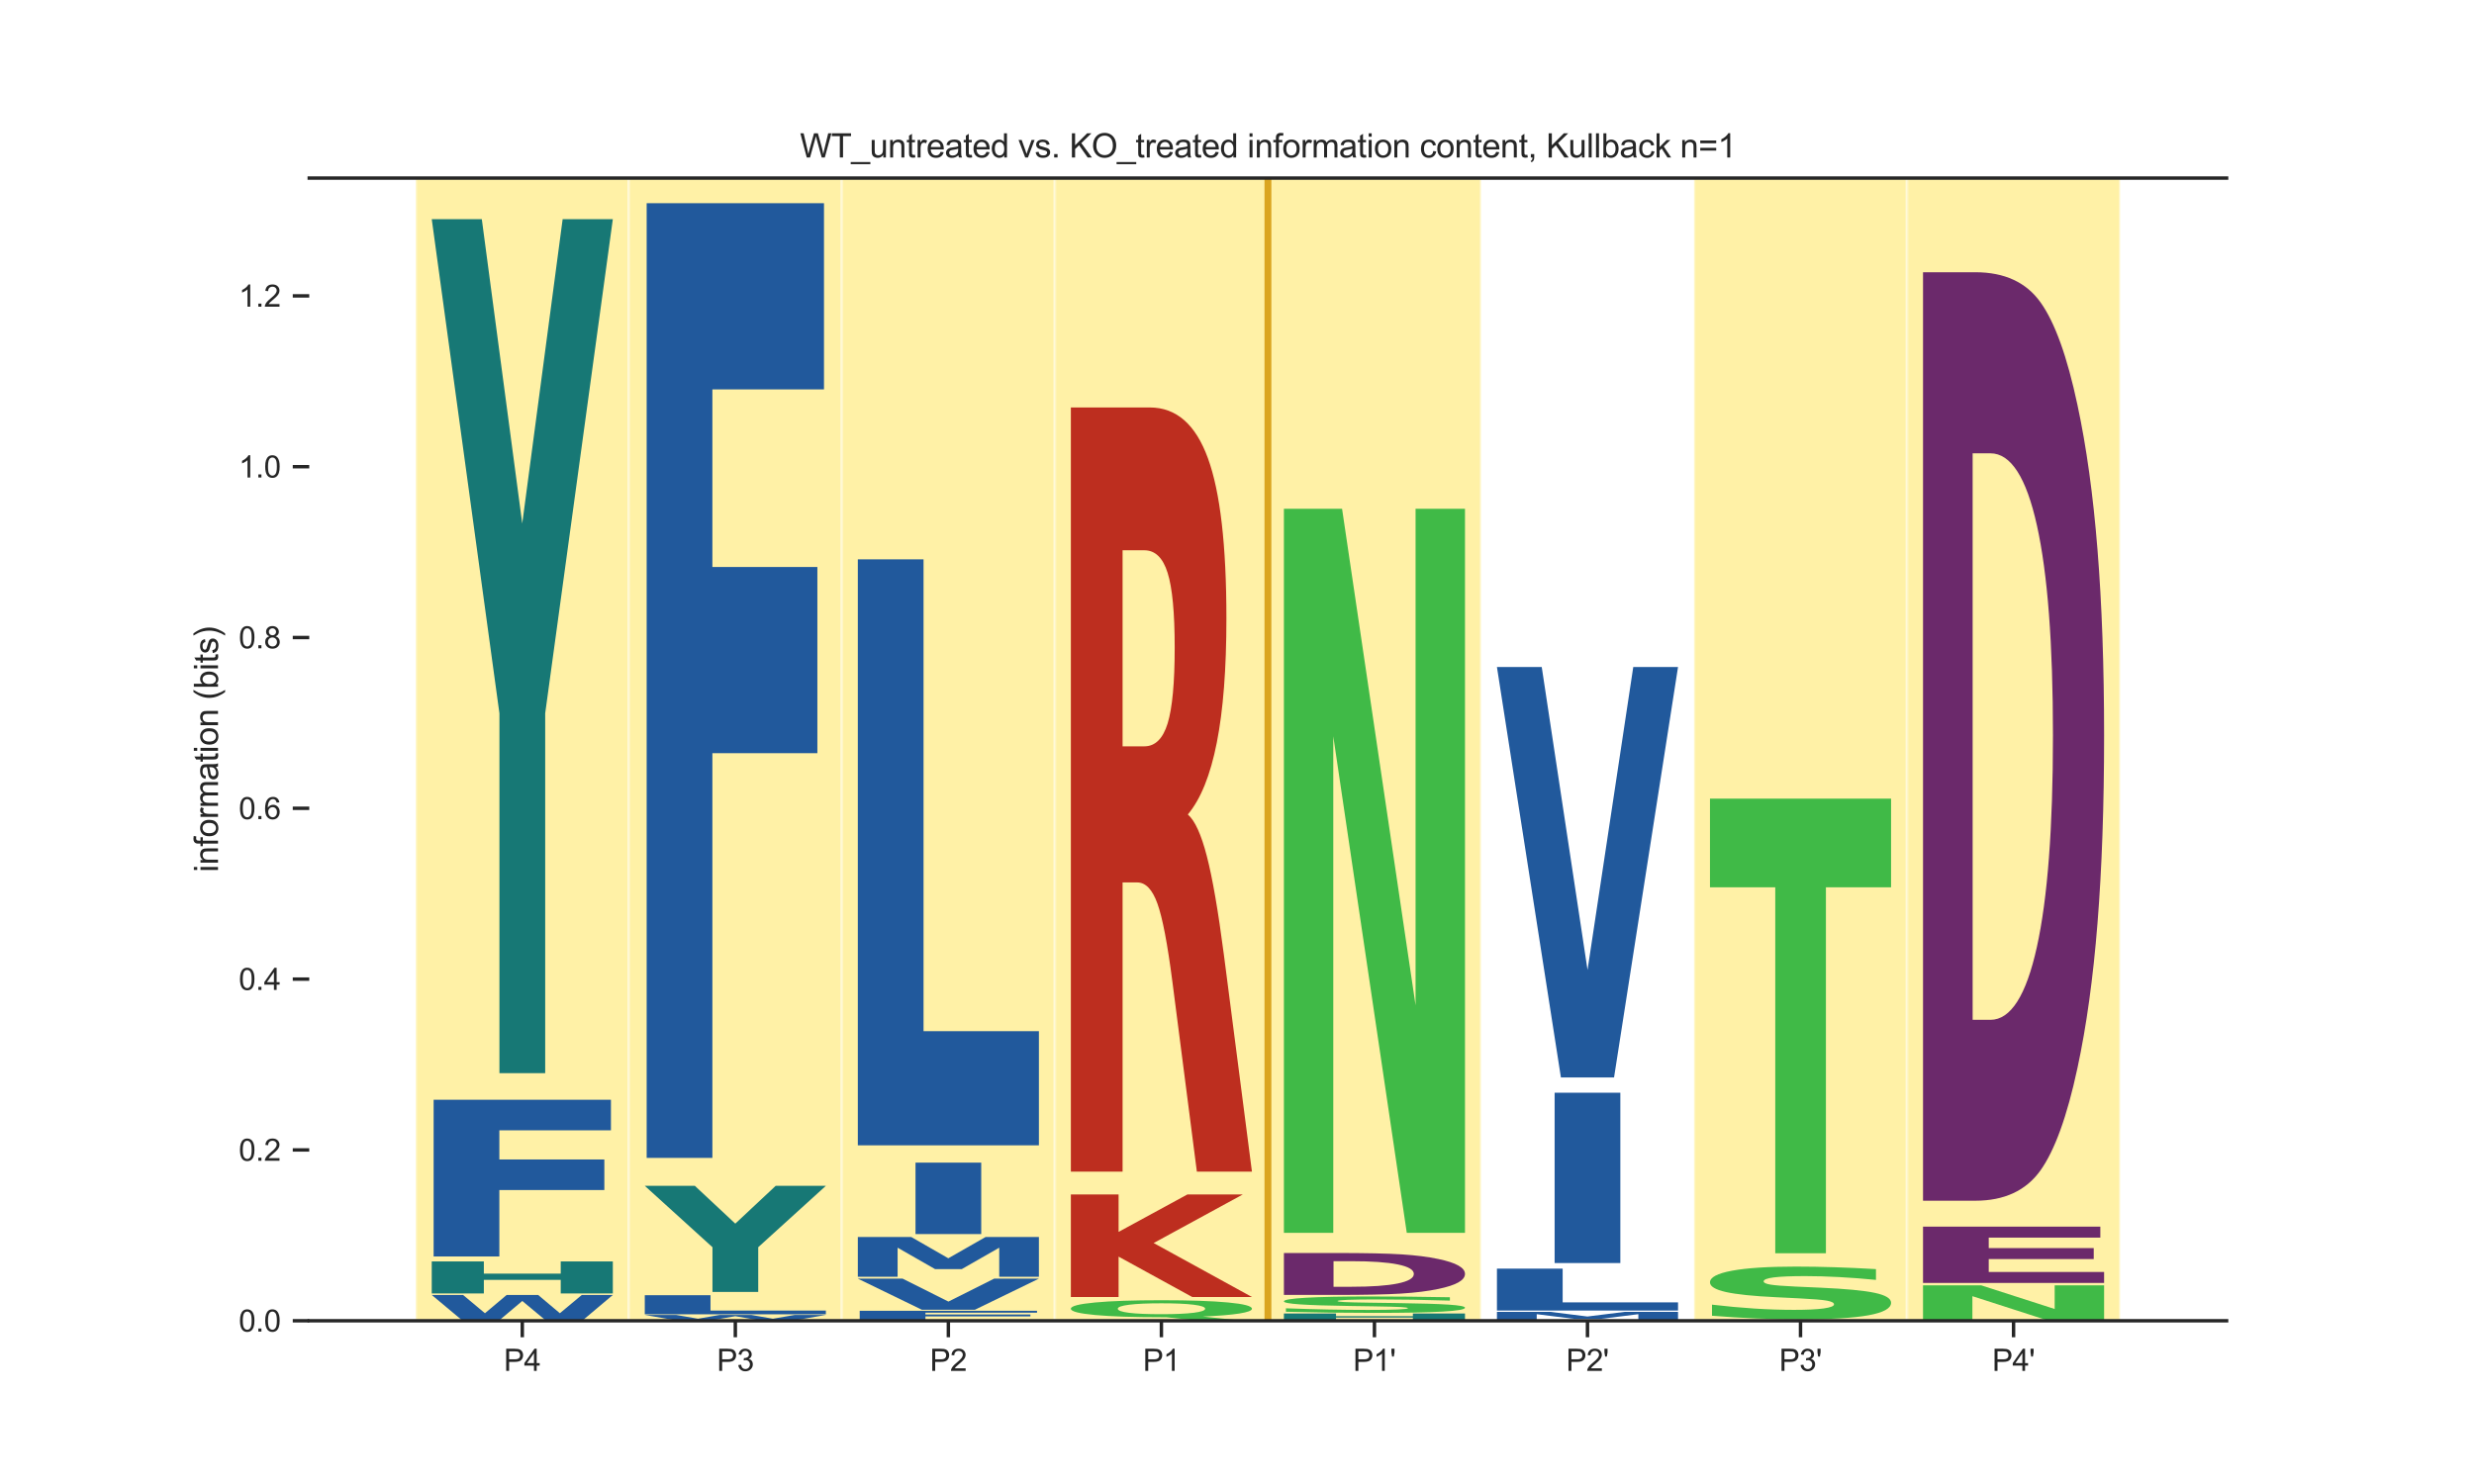 <?xml version="1.0" encoding="utf-8" standalone="no"?>
<!DOCTYPE svg PUBLIC "-//W3C//DTD SVG 1.1//EN"
  "http://www.w3.org/Graphics/SVG/1.1/DTD/svg11.dtd">
<svg xmlns:xlink="http://www.w3.org/1999/xlink" width="720pt" height="432pt" viewBox="0 0 720 432" xmlns="http://www.w3.org/2000/svg" version="1.1">
 <defs>
  <style type="text/css">*{stroke-linejoin: round; stroke-linecap: butt}</style>
 </defs>
 <g id="figure_1">
  <g id="patch_1">
   <path d="M 0 432 
L 720 432 
L 720 0 
L 0 0 
z
" style="fill: #ffffff"/>
  </g>
  <g id="axes_1">
   <g id="patch_2">
    <path d="M 90 384.48 
L 648 384.48 
L 648 51.84 
L 90 51.84 
z
" style="fill: #ffffff"/>
   </g>
   <g id="patch_3">
    <path d="M 121 384.48 
L 183 384.48 
L 183 51.84 
L 121 51.84 
z
" clip-path="url(#p1733a3bcdb)" style="fill: #ffd700; opacity: 0.35; stroke: #ffffff; stroke-width: 0.8; stroke-linejoin: miter"/>
   </g>
   <g id="patch_4">
    <path d="M 183 384.48 
L 245 384.48 
L 245 51.84 
L 183 51.84 
z
" clip-path="url(#p1733a3bcdb)" style="fill: #ffd700; opacity: 0.35; stroke: #ffffff; stroke-width: 0.8; stroke-linejoin: miter"/>
   </g>
   <g id="patch_5">
    <path d="M 245 384.48 
L 307 384.48 
L 307 51.84 
L 245 51.84 
z
" clip-path="url(#p1733a3bcdb)" style="fill: #ffd700; opacity: 0.35; stroke: #ffffff; stroke-width: 0.8; stroke-linejoin: miter"/>
   </g>
   <g id="patch_6">
    <path d="M 307 384.48 
L 369 384.48 
L 369 51.84 
L 307 51.84 
z
" clip-path="url(#p1733a3bcdb)" style="fill: #ffd700; opacity: 0.35; stroke: #ffffff; stroke-width: 0.8; stroke-linejoin: miter"/>
   </g>
   <g id="patch_7">
    <path d="M 369 384.48 
L 431 384.48 
L 431 51.84 
L 369 51.84 
z
" clip-path="url(#p1733a3bcdb)" style="fill: #ffd700; opacity: 0.35; stroke: #ffffff; stroke-width: 0.8; stroke-linejoin: miter"/>
   </g>
   <g id="patch_8">
    <path d="M 493 384.48 
L 555 384.48 
L 555 51.84 
L 493 51.84 
z
" clip-path="url(#p1733a3bcdb)" style="fill: #ffd700; opacity: 0.35; stroke: #ffffff; stroke-width: 0.8; stroke-linejoin: miter"/>
   </g>
   <g id="patch_9">
    <path d="M 555 384.48 
L 617 384.48 
L 617 51.84 
L 555 51.84 
z
" clip-path="url(#p1733a3bcdb)" style="fill: #ffd700; opacity: 0.35; stroke: #ffffff; stroke-width: 0.8; stroke-linejoin: miter"/>
   </g>
   <g id="line2d_1">
    <path d="M 90 384.48 
L 648 384.48 
" clip-path="url(#p1733a3bcdb)" style="fill: none; stroke: #000000; stroke-width: 0.5; stroke-linecap: round"/>
   </g>
   <g id="patch_10">
    <path d="M 125.65 376.967 
L 134.763 376.967 
L 141.133 382.287 
L 147.456 376.967 
L 156.616 376.967 
L 162.938 382.287 
L 169.316 376.967 
L 178.35 376.967 
L 169.656 384.287 
L 158.694 384.287 
L 152 378.722 
L 145.385 384.287 
L 134.415 384.287 
L 125.65 376.967 
z
" clip-path="url(#p1733a3bcdb)" style="fill: #21599c"/>
   </g>
   <g id="patch_11">
    <path d="M 125.65 367.209 
L 140.813 367.209 
L 140.813 370.761 
L 163.187 370.761 
L 163.187 367.209 
L 178.35 367.209 
L 178.35 376.529 
L 163.187 376.529 
L 163.187 372.578 
L 140.813 372.578 
L 140.813 376.529 
L 125.65 376.529 
L 125.65 367.209 
z
" clip-path="url(#p1733a3bcdb)" style="fill: #177875"/>
   </g>
   <g id="patch_12">
    <path d="M 126.198 320.144 
L 177.802 320.144 
L 177.802 329.041 
L 145.323 329.041 
L 145.323 337.528 
L 175.878 337.528 
L 175.878 346.425 
L 145.323 346.425 
L 145.323 365.764 
L 126.198 365.764 
L 126.198 320.144 
z
" clip-path="url(#p1733a3bcdb)" style="fill: #21599c"/>
   </g>
   <g id="patch_13">
    <path d="M 125.65 63.797 
L 140.22 63.797 
L 151.989 152.402 
L 163.747 63.797 
L 178.35 63.797 
L 158.665 207.653 
L 158.665 312.402 
L 145.346 312.402 
L 145.346 207.653 
L 125.65 63.797 
z
" clip-path="url(#p1733a3bcdb)" style="fill: #177875"/>
   </g>
   <g id="patch_14">
    <path d="M 187.65 384.339 
L 203.196 384.339 
L 213.98 384.413 
L 224.834 384.339 
L 240.35 384.339 
L 240.35 384.476 
L 228.805 384.476 
L 228.805 384.376 
L 217.889 384.45 
L 210.141 384.45 
L 199.226 384.376 
L 199.226 384.476 
L 187.65 384.476 
L 187.65 384.339 
z
" clip-path="url(#p1733a3bcdb)" style="fill: #21599c"/>
   </g>
   <g id="patch_15">
    <path d="M 187.65 382.785 
L 196.763 382.785 
L 203.133 383.883 
L 209.456 382.785 
L 218.616 382.785 
L 224.938 383.883 
L 231.316 382.785 
L 240.35 382.785 
L 231.656 384.296 
L 220.694 384.296 
L 214 383.147 
L 207.385 384.296 
L 196.415 384.296 
L 187.65 382.785 
z
" clip-path="url(#p1733a3bcdb)" style="fill: #21599c"/>
   </g>
   <g id="patch_16">
    <path d="M 187.65 377.041 
L 206.775 377.041 
L 206.775 381.516 
L 240.35 381.516 
L 240.35 382.599 
L 187.65 382.599 
L 187.65 377.041 
z
" clip-path="url(#p1733a3bcdb)" style="fill: #21599c"/>
   </g>
   <g id="patch_17">
    <path d="M 187.65 345.198 
L 202.22 345.198 
L 213.989 356.205 
L 225.747 345.198 
L 240.35 345.198 
L 220.665 363.069 
L 220.665 376.082 
L 207.346 376.082 
L 207.346 363.069 
L 187.65 345.198 
z
" clip-path="url(#p1733a3bcdb)" style="fill: #177875"/>
   </g>
   <g id="patch_18">
    <path d="M 188.198 59.154 
L 239.802 59.154 
L 239.802 113.355 
L 207.323 113.355 
L 207.323 165.055 
L 237.878 165.055 
L 237.878 219.257 
L 207.323 219.257 
L 207.323 337.071 
L 188.198 337.071 
L 188.198 59.154 
z
" clip-path="url(#p1733a3bcdb)" style="fill: #21599c"/>
   </g>
   <g id="patch_19">
    <path d="M 250.198 381.578 
L 301.802 381.578 
L 301.802 382.129 
L 269.323 382.129 
L 269.323 382.655 
L 299.878 382.655 
L 299.878 383.207 
L 269.323 383.207 
L 269.323 384.406 
L 250.198 384.406 
L 250.198 381.578 
z
" clip-path="url(#p1733a3bcdb)" style="fill: #21599c"/>
   </g>
   <g id="patch_20">
    <path d="M 249.65 372.219 
L 262.688 372.219 
L 276.016 378.896 
L 289.323 372.219 
L 302.35 372.219 
L 283.731 381.265 
L 268.269 381.265 
L 249.65 372.219 
z
" clip-path="url(#p1733a3bcdb)" style="fill: #21599c"/>
   </g>
   <g id="patch_21">
    <path d="M 249.65 360.096 
L 265.196 360.096 
L 275.98 366.293 
L 286.834 360.096 
L 302.35 360.096 
L 302.35 371.676 
L 290.805 371.676 
L 290.805 363.206 
L 279.889 369.45 
L 272.141 369.45 
L 261.226 363.206 
L 261.226 371.676 
L 249.65 371.676 
L 249.65 360.096 
z
" clip-path="url(#p1733a3bcdb)" style="fill: #21599c"/>
   </g>
   <g id="patch_22">
    <path d="M 266.438 338.447 
L 285.562 338.447 
L 285.562 359.244 
L 266.438 359.244 
L 266.438 338.447 
z
" clip-path="url(#p1733a3bcdb)" style="fill: #21599c"/>
   </g>
   <g id="patch_23">
    <path d="M 249.65 162.83 
L 268.775 162.83 
L 268.775 300.179 
L 302.35 300.179 
L 302.35 333.41 
L 249.65 333.41 
L 249.65 162.83 
z
" clip-path="url(#p1733a3bcdb)" style="fill: #21599c"/>
   </g>
   <g id="patch_24">
    <path d="M 339.405 383.456 
L 338.373 383.456 
Q 325.714 383.456 318.677 382.803 
Q 311.65 382.149 311.65 380.984 
Q 311.65 379.821 318.666 379.162 
Q 325.681 378.503 338 378.503 
Q 350.45 378.503 357.4 379.156 
Q 364.35 379.809 364.35 380.984 
Q 364.35 381.791 360.661 382.374 
Q 356.972 382.957 350.044 383.251 
L 360.365 384.327 
L 347.771 384.327 
L 339.405 383.456 
z
M 338 379.396 
Q 331.961 379.396 328.635 379.812 
Q 325.308 380.228 325.308 380.984 
Q 325.308 381.753 328.558 382.162 
Q 331.819 382.569 338 382.569 
Q 344.071 382.569 347.398 382.153 
Q 350.725 381.736 350.725 380.984 
Q 350.725 380.228 347.398 379.812 
Q 344.071 379.396 338 379.396 
z
" clip-path="url(#p1733a3bcdb)" style="fill: #40ba47"/>
   </g>
   <g id="patch_25">
    <path d="M 311.65 347.717 
L 325.538 347.717 
L 325.538 358.61 
L 345.556 347.717 
L 361.683 347.717 
L 335.743 361.853 
L 364.35 377.564 
L 346.964 377.564 
L 325.538 365.807 
L 325.538 377.564 
L 311.65 377.564 
L 311.65 347.717 
z
" clip-path="url(#p1733a3bcdb)" style="fill: #bd2e1f"/>
   </g>
   <g id="patch_26">
    <path d="M 333.033 217.26 
Q 337.762 217.26 339.814 210.585 
Q 341.866 203.863 341.866 188.511 
Q 341.866 173.302 339.814 166.77 
Q 337.762 160.191 333.033 160.191 
L 326.702 160.191 
L 326.702 217.26 
L 333.033 217.26 
z
M 326.702 256.88 
L 326.702 341.077 
L 311.65 341.077 
L 311.65 118.617 
L 334.634 118.617 
Q 346.17 118.617 351.538 133.397 
Q 356.918 148.129 356.918 180.025 
Q 356.918 202.051 354.115 216.211 
Q 351.325 230.371 345.695 237.094 
Q 348.785 239.764 351.225 249.251 
Q 353.677 258.691 356.18 277.905 
L 364.35 341.077 
L 348.322 341.077 
L 341.203 285.819 
Q 339.051 269.133 336.836 263.03 
Q 334.634 256.88 330.956 256.88 
L 326.702 256.88 
z
" clip-path="url(#p1733a3bcdb)" style="fill: #bd2e1f"/>
   </g>
   <g id="patch_27">
    <path d="M 373.65 382.366 
L 388.813 382.366 
L 388.813 383.151 
L 411.187 383.151 
L 411.187 382.366 
L 426.35 382.366 
L 426.35 384.426 
L 411.187 384.426 
L 411.187 383.553 
L 388.813 383.553 
L 388.813 384.426 
L 373.65 384.426 
L 373.65 382.366 
z
" clip-path="url(#p1733a3bcdb)" style="fill: #177875"/>
   </g>
   <g id="patch_28">
    <path d="M 421.956 377.637 
L 421.956 378.612 
Q 416.46 378.442 411.221 378.356 
Q 405.997 378.269 401.345 378.269 
Q 395.177 378.269 392.214 378.387 
Q 389.265 378.503 389.265 378.75 
Q 389.265 378.935 391.255 379.039 
Q 393.244 379.142 398.483 379.216 
L 405.811 379.317 
Q 416.946 379.472 421.641 379.787 
Q 426.35 380.101 426.35 380.681 
Q 426.35 381.442 419.795 381.814 
Q 413.239 382.186 399.771 382.186 
Q 393.43 382.186 387.033 382.102 
Q 380.635 382.019 374.237 381.856 
L 374.237 380.854 
Q 380.635 381.088 386.603 381.207 
Q 392.572 381.326 398.125 381.326 
Q 403.764 381.326 406.756 381.196 
Q 409.747 381.066 409.747 380.825 
Q 409.747 380.61 407.715 380.493 
Q 405.682 380.375 399.599 380.282 
L 392.929 380.181 
Q 382.91 380.033 378.273 379.709 
Q 373.65 379.385 373.65 378.837 
Q 373.65 378.149 380.091 377.779 
Q 386.532 377.409 398.612 377.409 
Q 404.122 377.409 409.933 377.466 
Q 415.744 377.523 421.956 377.637 
z
" clip-path="url(#p1733a3bcdb)" style="fill: #40ba47"/>
   </g>
   <g id="patch_29">
    <path d="M 388.091 367.136 
L 388.091 374.584 
L 393.265 374.584 
Q 402.113 374.584 406.783 373.626 
Q 411.464 372.669 411.464 370.846 
Q 411.464 369.033 406.807 368.086 
Q 402.161 367.136 393.265 367.136 
L 388.091 367.136 
z
M 373.65 364.756 
L 388.872 364.756 
Q 401.633 364.756 407.875 365.153 
Q 414.117 365.548 418.583 366.498 
Q 422.521 367.324 424.429 368.405 
Q 426.35 369.483 426.35 370.846 
Q 426.35 372.229 424.429 373.312 
Q 422.521 374.395 418.583 375.22 
Q 414.081 376.169 407.779 376.567 
Q 401.477 376.962 388.872 376.962 
L 373.65 376.962 
L 373.65 364.756 
z
" clip-path="url(#p1733a3bcdb)" style="fill: #6b296b"/>
   </g>
   <g id="patch_30">
    <path d="M 373.65 148.108 
L 390.578 148.108 
L 411.968 292.663 
L 411.968 148.108 
L 426.35 148.108 
L 426.35 358.888 
L 409.409 358.888 
L 388.019 214.332 
L 388.019 358.888 
L 373.65 358.888 
L 373.65 148.108 
z
" clip-path="url(#p1733a3bcdb)" style="fill: #40ba47"/>
   </g>
   <g id="patch_31">
    <path d="M 435.65 381.891 
L 451.196 381.891 
L 461.98 383.241 
L 472.834 381.891 
L 488.35 381.891 
L 488.35 384.414 
L 476.805 384.414 
L 476.805 382.568 
L 465.889 383.929 
L 458.141 383.929 
L 447.226 382.568 
L 447.226 384.414 
L 435.65 384.414 
L 435.65 381.891 
z
" clip-path="url(#p1733a3bcdb)" style="fill: #21599c"/>
   </g>
   <g id="patch_32">
    <path d="M 435.65 369.306 
L 454.775 369.306 
L 454.775 379.127 
L 488.35 379.127 
L 488.35 381.504 
L 435.65 381.504 
L 435.65 369.306 
z
" clip-path="url(#p1733a3bcdb)" style="fill: #21599c"/>
   </g>
   <g id="patch_33">
    <path d="M 452.438 318.097 
L 471.562 318.097 
L 471.562 367.68 
L 452.438 367.68 
L 452.438 318.097 
z
" clip-path="url(#p1733a3bcdb)" style="fill: #21599c"/>
   </g>
   <g id="patch_34">
    <path d="M 435.65 194.175 
L 448.688 194.175 
L 462.016 282.359 
L 475.323 194.175 
L 488.35 194.175 
L 469.731 313.649 
L 454.269 313.649 
L 435.65 194.175 
z
" clip-path="url(#p1733a3bcdb)" style="fill: #21599c"/>
   </g>
   <g id="patch_35">
    <path d="M 545.956 369.447 
L 545.956 372.582 
Q 540.46 372.036 535.221 371.76 
Q 529.997 371.481 525.345 371.481 
Q 519.177 371.481 516.214 371.859 
Q 513.265 372.233 513.265 373.026 
Q 513.265 373.623 515.255 373.956 
Q 517.244 374.286 522.483 374.524 
L 529.811 374.851 
Q 540.946 375.349 545.641 376.362 
Q 550.35 377.371 550.35 379.237 
Q 550.35 381.683 543.795 382.879 
Q 537.239 384.076 523.771 384.076 
Q 517.43 384.076 511.033 383.806 
Q 504.635 383.539 498.237 383.013 
L 498.237 379.792 
Q 504.635 380.544 510.603 380.928 
Q 516.572 381.309 522.125 381.309 
Q 527.764 381.309 530.756 380.893 
Q 533.747 380.474 533.747 379.7 
Q 533.747 379.008 531.715 378.63 
Q 529.682 378.253 523.599 377.955 
L 516.929 377.628 
Q 506.91 377.152 502.273 376.111 
Q 497.65 375.07 497.65 373.306 
Q 497.65 371.094 504.091 369.904 
Q 510.532 368.714 522.612 368.714 
Q 528.122 368.714 533.933 368.898 
Q 539.744 369.082 545.956 369.447 
z
" clip-path="url(#p1733a3bcdb)" style="fill: #40ba47"/>
   </g>
   <g id="patch_36">
    <path d="M 497.65 232.488 
L 550.35 232.488 
L 550.35 258.298 
L 531.39 258.298 
L 531.39 364.827 
L 516.647 364.827 
L 516.647 258.298 
L 497.65 258.298 
L 497.65 232.488 
z
" clip-path="url(#p1733a3bcdb)" style="fill: #40ba47"/>
   </g>
   <g id="patch_37">
    <path d="M 559.65 374.165 
L 576.578 374.165 
L 597.968 381.058 
L 597.968 374.165 
L 612.35 374.165 
L 612.35 384.216 
L 595.409 384.216 
L 574.019 377.323 
L 574.019 384.216 
L 559.65 384.216 
L 559.65 374.165 
z
" clip-path="url(#p1733a3bcdb)" style="fill: #40ba47"/>
   </g>
   <g id="patch_38">
    <path d="M 559.65 357.079 
L 611.253 357.079 
L 611.253 360.276 
L 578.775 360.276 
L 578.775 363.325 
L 609.329 363.325 
L 609.329 366.521 
L 578.775 366.521 
L 578.775 370.277 
L 612.35 370.277 
L 612.35 373.47 
L 559.65 373.47 
L 559.65 357.079 
z
" clip-path="url(#p1733a3bcdb)" style="fill: #6b296b"/>
   </g>
   <g id="patch_39">
    <path d="M 574.091 131.963 
L 574.091 296.88 
L 579.265 296.88 
Q 588.113 296.88 592.783 275.679 
Q 597.464 254.478 597.464 214.103 
Q 597.464 173.96 592.807 152.99 
Q 588.161 131.963 579.265 131.963 
L 574.091 131.963 
z
M 559.65 79.25 
L 574.872 79.25 
Q 587.633 79.25 593.875 88.055 
Q 600.117 96.802 604.583 117.829 
Q 608.521 136.134 610.429 160.057 
Q 612.35 183.923 612.35 214.103 
Q 612.35 244.746 610.429 268.728 
Q 608.521 292.709 604.583 310.956 
Q 600.081 331.983 593.779 340.788 
Q 587.477 349.535 574.872 349.535 
L 559.65 349.535 
L 559.65 79.25 
z
" clip-path="url(#p1733a3bcdb)" style="fill: #6b296b"/>
   </g>
   <g id="matplotlib.axis_1">
    <g id="xtick_1">
     <g id="line2d_2">
      <defs>
       <path id="m3e27200be0" d="M 0 0 
L 0 4.8 
" style="stroke: #262626"/>
      </defs>
      <g>
       <use xlink:href="#m3e27200be0" x="152" y="384.48" style="fill: #262626; stroke: #262626"/>
      </g>
     </g>
     <g id="text_1">
      <!-- P4 -->
      <g style="fill: #262626" transform="translate(146.618 399.079) scale(0.088 -0.088)">
       <defs>
        <path id="ArialMT-50" d="M 494 0 
L 494 4581 
L 2222 4581 
Q 2678 4581 2919 4538 
Q 3256 4481 3484 4323 
Q 3713 4166 3852 3881 
Q 3991 3597 3991 3256 
Q 3991 2672 3619 2267 
Q 3247 1863 2275 1863 
L 1100 1863 
L 1100 0 
L 494 0 
z
M 1100 2403 
L 2284 2403 
Q 2872 2403 3119 2622 
Q 3366 2841 3366 3238 
Q 3366 3525 3220 3729 
Q 3075 3934 2838 4000 
Q 2684 4041 2272 4041 
L 1100 4041 
L 1100 2403 
z
" transform="scale(0.016)"/>
        <path id="ArialMT-34" d="M 2069 0 
L 2069 1097 
L 81 1097 
L 81 1613 
L 2172 4581 
L 2631 4581 
L 2631 1613 
L 3250 1613 
L 3250 1097 
L 2631 1097 
L 2631 0 
L 2069 0 
z
M 2069 1613 
L 2069 3678 
L 634 1613 
L 2069 1613 
z
" transform="scale(0.016)"/>
       </defs>
       <use xlink:href="#ArialMT-50"/>
       <use xlink:href="#ArialMT-34" x="66.699"/>
      </g>
     </g>
    </g>
    <g id="xtick_2">
     <g id="line2d_3">
      <g>
       <use xlink:href="#m3e27200be0" x="214" y="384.48" style="fill: #262626; stroke: #262626"/>
      </g>
     </g>
     <g id="text_2">
      <!-- P3 -->
      <g style="fill: #262626" transform="translate(208.618 399.079) scale(0.088 -0.088)">
       <defs>
        <path id="ArialMT-33" d="M 269 1209 
L 831 1284 
Q 928 806 1161 595 
Q 1394 384 1728 384 
Q 2125 384 2398 659 
Q 2672 934 2672 1341 
Q 2672 1728 2419 1979 
Q 2166 2231 1775 2231 
Q 1616 2231 1378 2169 
L 1441 2663 
Q 1497 2656 1531 2656 
Q 1891 2656 2178 2843 
Q 2466 3031 2466 3422 
Q 2466 3731 2256 3934 
Q 2047 4138 1716 4138 
Q 1388 4138 1169 3931 
Q 950 3725 888 3313 
L 325 3413 
Q 428 3978 793 4289 
Q 1159 4600 1703 4600 
Q 2078 4600 2393 4439 
Q 2709 4278 2876 4000 
Q 3044 3722 3044 3409 
Q 3044 3113 2884 2869 
Q 2725 2625 2413 2481 
Q 2819 2388 3044 2092 
Q 3269 1797 3269 1353 
Q 3269 753 2831 336 
Q 2394 -81 1725 -81 
Q 1122 -81 723 278 
Q 325 638 269 1209 
z
" transform="scale(0.016)"/>
       </defs>
       <use xlink:href="#ArialMT-50"/>
       <use xlink:href="#ArialMT-33" x="66.699"/>
      </g>
     </g>
    </g>
    <g id="xtick_3">
     <g id="line2d_4">
      <g>
       <use xlink:href="#m3e27200be0" x="276" y="384.48" style="fill: #262626; stroke: #262626"/>
      </g>
     </g>
     <g id="text_3">
      <!-- P2 -->
      <g style="fill: #262626" transform="translate(270.618 399.079) scale(0.088 -0.088)">
       <defs>
        <path id="ArialMT-32" d="M 3222 541 
L 3222 0 
L 194 0 
Q 188 203 259 391 
Q 375 700 629 1000 
Q 884 1300 1366 1694 
Q 2113 2306 2375 2664 
Q 2638 3022 2638 3341 
Q 2638 3675 2398 3904 
Q 2159 4134 1775 4134 
Q 1369 4134 1125 3890 
Q 881 3647 878 3216 
L 300 3275 
Q 359 3922 746 4261 
Q 1134 4600 1788 4600 
Q 2447 4600 2831 4234 
Q 3216 3869 3216 3328 
Q 3216 3053 3103 2787 
Q 2991 2522 2730 2228 
Q 2469 1934 1863 1422 
Q 1356 997 1212 845 
Q 1069 694 975 541 
L 3222 541 
z
" transform="scale(0.016)"/>
       </defs>
       <use xlink:href="#ArialMT-50"/>
       <use xlink:href="#ArialMT-32" x="66.699"/>
      </g>
     </g>
    </g>
    <g id="xtick_4">
     <g id="line2d_5">
      <g>
       <use xlink:href="#m3e27200be0" x="338" y="384.48" style="fill: #262626; stroke: #262626"/>
      </g>
     </g>
     <g id="text_4">
      <!-- P1 -->
      <g style="fill: #262626" transform="translate(332.618 399.079) scale(0.088 -0.088)">
       <defs>
        <path id="ArialMT-31" d="M 2384 0 
L 1822 0 
L 1822 3584 
Q 1619 3391 1289 3197 
Q 959 3003 697 2906 
L 697 3450 
Q 1169 3672 1522 3987 
Q 1875 4303 2022 4600 
L 2384 4600 
L 2384 0 
z
" transform="scale(0.016)"/>
       </defs>
       <use xlink:href="#ArialMT-50"/>
       <use xlink:href="#ArialMT-31" x="66.699"/>
      </g>
     </g>
    </g>
    <g id="xtick_5">
     <g id="line2d_6">
      <g>
       <use xlink:href="#m3e27200be0" x="400" y="384.48" style="fill: #262626; stroke: #262626"/>
      </g>
     </g>
     <g id="text_5">
      <!-- P1' -->
      <g style="fill: #262626" transform="translate(393.778 399.079) scale(0.088 -0.088)">
       <defs>
        <path id="ArialMT-27" d="M 425 2959 
L 281 3816 
L 281 4581 
L 922 4581 
L 922 3816 
L 772 2959 
L 425 2959 
z
" transform="scale(0.016)"/>
       </defs>
       <use xlink:href="#ArialMT-50"/>
       <use xlink:href="#ArialMT-31" x="66.699"/>
       <use xlink:href="#ArialMT-27" x="122.314"/>
      </g>
     </g>
    </g>
    <g id="xtick_6">
     <g id="line2d_7">
      <g>
       <use xlink:href="#m3e27200be0" x="462" y="384.48" style="fill: #262626; stroke: #262626"/>
      </g>
     </g>
     <g id="text_6">
      <!-- P2' -->
      <g style="fill: #262626" transform="translate(455.778 399.079) scale(0.088 -0.088)">
       <use xlink:href="#ArialMT-50"/>
       <use xlink:href="#ArialMT-32" x="66.699"/>
       <use xlink:href="#ArialMT-27" x="122.314"/>
      </g>
     </g>
    </g>
    <g id="xtick_7">
     <g id="line2d_8">
      <g>
       <use xlink:href="#m3e27200be0" x="524" y="384.48" style="fill: #262626; stroke: #262626"/>
      </g>
     </g>
     <g id="text_7">
      <!-- P3' -->
      <g style="fill: #262626" transform="translate(517.778 399.079) scale(0.088 -0.088)">
       <use xlink:href="#ArialMT-50"/>
       <use xlink:href="#ArialMT-33" x="66.699"/>
       <use xlink:href="#ArialMT-27" x="122.314"/>
      </g>
     </g>
    </g>
    <g id="xtick_8">
     <g id="line2d_9">
      <g>
       <use xlink:href="#m3e27200be0" x="586" y="384.48" style="fill: #262626; stroke: #262626"/>
      </g>
     </g>
     <g id="text_8">
      <!-- P4' -->
      <g style="fill: #262626" transform="translate(579.778 399.079) scale(0.088 -0.088)">
       <use xlink:href="#ArialMT-50"/>
       <use xlink:href="#ArialMT-34" x="66.699"/>
       <use xlink:href="#ArialMT-27" x="122.314"/>
      </g>
     </g>
    </g>
   </g>
   <g id="matplotlib.axis_2">
    <g id="ytick_1">
     <g id="line2d_10">
      <defs>
       <path id="m8779b8fdaa" d="M 0 0 
L -4.8 0 
" style="stroke: #262626"/>
      </defs>
      <g>
       <use xlink:href="#m8779b8fdaa" x="90" y="384.48" style="fill: #262626; stroke: #262626"/>
      </g>
     </g>
     <g id="text_9">
      <!-- 0.0 -->
      <g style="fill: #262626" transform="translate(69.468 387.629) scale(0.088 -0.088)">
       <defs>
        <path id="ArialMT-30" d="M 266 2259 
Q 266 3072 433 3567 
Q 600 4063 929 4331 
Q 1259 4600 1759 4600 
Q 2128 4600 2406 4451 
Q 2684 4303 2865 4023 
Q 3047 3744 3150 3342 
Q 3253 2941 3253 2259 
Q 3253 1453 3087 958 
Q 2922 463 2592 192 
Q 2263 -78 1759 -78 
Q 1097 -78 719 397 
Q 266 969 266 2259 
z
M 844 2259 
Q 844 1131 1108 757 
Q 1372 384 1759 384 
Q 2147 384 2411 759 
Q 2675 1134 2675 2259 
Q 2675 3391 2411 3762 
Q 2147 4134 1753 4134 
Q 1366 4134 1134 3806 
Q 844 3388 844 2259 
z
" transform="scale(0.016)"/>
        <path id="ArialMT-2e" d="M 581 0 
L 581 641 
L 1222 641 
L 1222 0 
L 581 0 
z
" transform="scale(0.016)"/>
       </defs>
       <use xlink:href="#ArialMT-30"/>
       <use xlink:href="#ArialMT-2e" x="55.615"/>
       <use xlink:href="#ArialMT-30" x="83.398"/>
      </g>
     </g>
    </g>
    <g id="ytick_2">
     <g id="line2d_11">
      <g>
       <use xlink:href="#m8779b8fdaa" x="90" y="334.755" style="fill: #262626; stroke: #262626"/>
      </g>
     </g>
     <g id="text_10">
      <!-- 0.2 -->
      <g style="fill: #262626" transform="translate(69.468 337.904) scale(0.088 -0.088)">
       <use xlink:href="#ArialMT-30"/>
       <use xlink:href="#ArialMT-2e" x="55.615"/>
       <use xlink:href="#ArialMT-32" x="83.398"/>
      </g>
     </g>
    </g>
    <g id="ytick_3">
     <g id="line2d_12">
      <g>
       <use xlink:href="#m8779b8fdaa" x="90" y="285.03" style="fill: #262626; stroke: #262626"/>
      </g>
     </g>
     <g id="text_11">
      <!-- 0.4 -->
      <g style="fill: #262626" transform="translate(69.468 288.179) scale(0.088 -0.088)">
       <use xlink:href="#ArialMT-30"/>
       <use xlink:href="#ArialMT-2e" x="55.615"/>
       <use xlink:href="#ArialMT-34" x="83.398"/>
      </g>
     </g>
    </g>
    <g id="ytick_4">
     <g id="line2d_13">
      <g>
       <use xlink:href="#m8779b8fdaa" x="90" y="235.305" style="fill: #262626; stroke: #262626"/>
      </g>
     </g>
     <g id="text_12">
      <!-- 0.6 -->
      <g style="fill: #262626" transform="translate(69.468 238.454) scale(0.088 -0.088)">
       <defs>
        <path id="ArialMT-36" d="M 3184 3459 
L 2625 3416 
Q 2550 3747 2413 3897 
Q 2184 4138 1850 4138 
Q 1581 4138 1378 3988 
Q 1113 3794 959 3422 
Q 806 3050 800 2363 
Q 1003 2672 1297 2822 
Q 1591 2972 1913 2972 
Q 2475 2972 2870 2558 
Q 3266 2144 3266 1488 
Q 3266 1056 3080 686 
Q 2894 316 2569 119 
Q 2244 -78 1831 -78 
Q 1128 -78 684 439 
Q 241 956 241 2144 
Q 241 3472 731 4075 
Q 1159 4600 1884 4600 
Q 2425 4600 2770 4297 
Q 3116 3994 3184 3459 
z
M 888 1484 
Q 888 1194 1011 928 
Q 1134 663 1356 523 
Q 1578 384 1822 384 
Q 2178 384 2434 671 
Q 2691 959 2691 1453 
Q 2691 1928 2437 2201 
Q 2184 2475 1800 2475 
Q 1419 2475 1153 2201 
Q 888 1928 888 1484 
z
" transform="scale(0.016)"/>
       </defs>
       <use xlink:href="#ArialMT-30"/>
       <use xlink:href="#ArialMT-2e" x="55.615"/>
       <use xlink:href="#ArialMT-36" x="83.398"/>
      </g>
     </g>
    </g>
    <g id="ytick_5">
     <g id="line2d_14">
      <g>
       <use xlink:href="#m8779b8fdaa" x="90" y="185.58" style="fill: #262626; stroke: #262626"/>
      </g>
     </g>
     <g id="text_13">
      <!-- 0.8 -->
      <g style="fill: #262626" transform="translate(69.468 188.729) scale(0.088 -0.088)">
       <defs>
        <path id="ArialMT-38" d="M 1131 2484 
Q 781 2613 612 2850 
Q 444 3088 444 3419 
Q 444 3919 803 4259 
Q 1163 4600 1759 4600 
Q 2359 4600 2725 4251 
Q 3091 3903 3091 3403 
Q 3091 3084 2923 2848 
Q 2756 2613 2416 2484 
Q 2838 2347 3058 2040 
Q 3278 1734 3278 1309 
Q 3278 722 2862 322 
Q 2447 -78 1769 -78 
Q 1091 -78 675 323 
Q 259 725 259 1325 
Q 259 1772 486 2073 
Q 713 2375 1131 2484 
z
M 1019 3438 
Q 1019 3113 1228 2906 
Q 1438 2700 1772 2700 
Q 2097 2700 2305 2904 
Q 2513 3109 2513 3406 
Q 2513 3716 2298 3927 
Q 2084 4138 1766 4138 
Q 1444 4138 1231 3931 
Q 1019 3725 1019 3438 
z
M 838 1322 
Q 838 1081 952 856 
Q 1066 631 1291 507 
Q 1516 384 1775 384 
Q 2178 384 2440 643 
Q 2703 903 2703 1303 
Q 2703 1709 2433 1975 
Q 2163 2241 1756 2241 
Q 1359 2241 1098 1978 
Q 838 1716 838 1322 
z
" transform="scale(0.016)"/>
       </defs>
       <use xlink:href="#ArialMT-30"/>
       <use xlink:href="#ArialMT-2e" x="55.615"/>
       <use xlink:href="#ArialMT-38" x="83.398"/>
      </g>
     </g>
    </g>
    <g id="ytick_6">
     <g id="line2d_15">
      <g>
       <use xlink:href="#m8779b8fdaa" x="90" y="135.855" style="fill: #262626; stroke: #262626"/>
      </g>
     </g>
     <g id="text_14">
      <!-- 1.0 -->
      <g style="fill: #262626" transform="translate(69.468 139.004) scale(0.088 -0.088)">
       <use xlink:href="#ArialMT-31"/>
       <use xlink:href="#ArialMT-2e" x="55.615"/>
       <use xlink:href="#ArialMT-30" x="83.398"/>
      </g>
     </g>
    </g>
    <g id="ytick_7">
     <g id="line2d_16">
      <g>
       <use xlink:href="#m8779b8fdaa" x="90" y="86.13" style="fill: #262626; stroke: #262626"/>
      </g>
     </g>
     <g id="text_15">
      <!-- 1.2 -->
      <g style="fill: #262626" transform="translate(69.468 89.28) scale(0.088 -0.088)">
       <use xlink:href="#ArialMT-31"/>
       <use xlink:href="#ArialMT-2e" x="55.615"/>
       <use xlink:href="#ArialMT-32" x="83.398"/>
      </g>
     </g>
    </g>
    <g id="text_16">
     <!-- information (bits) -->
     <g style="fill: #262626" transform="translate(63.447 253.902) rotate(-90) scale(0.096 -0.096)">
      <defs>
       <path id="ArialMT-69" d="M 425 3934 
L 425 4581 
L 988 4581 
L 988 3934 
L 425 3934 
z
M 425 0 
L 425 3319 
L 988 3319 
L 988 0 
L 425 0 
z
" transform="scale(0.016)"/>
       <path id="ArialMT-6e" d="M 422 0 
L 422 3319 
L 928 3319 
L 928 2847 
Q 1294 3394 1984 3394 
Q 2284 3394 2536 3286 
Q 2788 3178 2913 3003 
Q 3038 2828 3088 2588 
Q 3119 2431 3119 2041 
L 3119 0 
L 2556 0 
L 2556 2019 
Q 2556 2363 2490 2533 
Q 2425 2703 2258 2804 
Q 2091 2906 1866 2906 
Q 1506 2906 1245 2678 
Q 984 2450 984 1813 
L 984 0 
L 422 0 
z
" transform="scale(0.016)"/>
       <path id="ArialMT-66" d="M 556 0 
L 556 2881 
L 59 2881 
L 59 3319 
L 556 3319 
L 556 3672 
Q 556 4006 616 4169 
Q 697 4388 901 4523 
Q 1106 4659 1475 4659 
Q 1713 4659 2000 4603 
L 1916 4113 
Q 1741 4144 1584 4144 
Q 1328 4144 1222 4034 
Q 1116 3925 1116 3625 
L 1116 3319 
L 1763 3319 
L 1763 2881 
L 1116 2881 
L 1116 0 
L 556 0 
z
" transform="scale(0.016)"/>
       <path id="ArialMT-6f" d="M 213 1659 
Q 213 2581 725 3025 
Q 1153 3394 1769 3394 
Q 2453 3394 2887 2945 
Q 3322 2497 3322 1706 
Q 3322 1066 3130 698 
Q 2938 331 2570 128 
Q 2203 -75 1769 -75 
Q 1072 -75 642 372 
Q 213 819 213 1659 
z
M 791 1659 
Q 791 1022 1069 705 
Q 1347 388 1769 388 
Q 2188 388 2466 706 
Q 2744 1025 2744 1678 
Q 2744 2294 2464 2611 
Q 2184 2928 1769 2928 
Q 1347 2928 1069 2612 
Q 791 2297 791 1659 
z
" transform="scale(0.016)"/>
       <path id="ArialMT-72" d="M 416 0 
L 416 3319 
L 922 3319 
L 922 2816 
Q 1116 3169 1280 3281 
Q 1444 3394 1641 3394 
Q 1925 3394 2219 3213 
L 2025 2691 
Q 1819 2813 1613 2813 
Q 1428 2813 1281 2702 
Q 1134 2591 1072 2394 
Q 978 2094 978 1738 
L 978 0 
L 416 0 
z
" transform="scale(0.016)"/>
       <path id="ArialMT-6d" d="M 422 0 
L 422 3319 
L 925 3319 
L 925 2853 
Q 1081 3097 1340 3245 
Q 1600 3394 1931 3394 
Q 2300 3394 2536 3241 
Q 2772 3088 2869 2813 
Q 3263 3394 3894 3394 
Q 4388 3394 4653 3120 
Q 4919 2847 4919 2278 
L 4919 0 
L 4359 0 
L 4359 2091 
Q 4359 2428 4304 2576 
Q 4250 2725 4106 2815 
Q 3963 2906 3769 2906 
Q 3419 2906 3187 2673 
Q 2956 2441 2956 1928 
L 2956 0 
L 2394 0 
L 2394 2156 
Q 2394 2531 2256 2718 
Q 2119 2906 1806 2906 
Q 1569 2906 1367 2781 
Q 1166 2656 1075 2415 
Q 984 2175 984 1722 
L 984 0 
L 422 0 
z
" transform="scale(0.016)"/>
       <path id="ArialMT-61" d="M 2588 409 
Q 2275 144 1986 34 
Q 1697 -75 1366 -75 
Q 819 -75 525 192 
Q 231 459 231 875 
Q 231 1119 342 1320 
Q 453 1522 633 1644 
Q 813 1766 1038 1828 
Q 1203 1872 1538 1913 
Q 2219 1994 2541 2106 
Q 2544 2222 2544 2253 
Q 2544 2597 2384 2738 
Q 2169 2928 1744 2928 
Q 1347 2928 1158 2789 
Q 969 2650 878 2297 
L 328 2372 
Q 403 2725 575 2942 
Q 747 3159 1072 3276 
Q 1397 3394 1825 3394 
Q 2250 3394 2515 3294 
Q 2781 3194 2906 3042 
Q 3031 2891 3081 2659 
Q 3109 2516 3109 2141 
L 3109 1391 
Q 3109 606 3145 398 
Q 3181 191 3288 0 
L 2700 0 
Q 2613 175 2588 409 
z
M 2541 1666 
Q 2234 1541 1622 1453 
Q 1275 1403 1131 1340 
Q 988 1278 909 1158 
Q 831 1038 831 891 
Q 831 666 1001 516 
Q 1172 366 1500 366 
Q 1825 366 2078 508 
Q 2331 650 2450 897 
Q 2541 1088 2541 1459 
L 2541 1666 
z
" transform="scale(0.016)"/>
       <path id="ArialMT-74" d="M 1650 503 
L 1731 6 
Q 1494 -44 1306 -44 
Q 1000 -44 831 53 
Q 663 150 594 308 
Q 525 466 525 972 
L 525 2881 
L 113 2881 
L 113 3319 
L 525 3319 
L 525 4141 
L 1084 4478 
L 1084 3319 
L 1650 3319 
L 1650 2881 
L 1084 2881 
L 1084 941 
Q 1084 700 1114 631 
Q 1144 563 1211 522 
Q 1278 481 1403 481 
Q 1497 481 1650 503 
z
" transform="scale(0.016)"/>
       <path id="ArialMT-20" transform="scale(0.016)"/>
       <path id="ArialMT-28" d="M 1497 -1347 
Q 1031 -759 709 28 
Q 388 816 388 1659 
Q 388 2403 628 3084 
Q 909 3875 1497 4659 
L 1900 4659 
Q 1522 4009 1400 3731 
Q 1209 3300 1100 2831 
Q 966 2247 966 1656 
Q 966 153 1900 -1347 
L 1497 -1347 
z
" transform="scale(0.016)"/>
       <path id="ArialMT-62" d="M 941 0 
L 419 0 
L 419 4581 
L 981 4581 
L 981 2947 
Q 1338 3394 1891 3394 
Q 2197 3394 2470 3270 
Q 2744 3147 2920 2923 
Q 3097 2700 3197 2384 
Q 3297 2069 3297 1709 
Q 3297 856 2875 390 
Q 2453 -75 1863 -75 
Q 1275 -75 941 416 
L 941 0 
z
M 934 1684 
Q 934 1088 1097 822 
Q 1363 388 1816 388 
Q 2184 388 2453 708 
Q 2722 1028 2722 1663 
Q 2722 2313 2464 2622 
Q 2206 2931 1841 2931 
Q 1472 2931 1203 2611 
Q 934 2291 934 1684 
z
" transform="scale(0.016)"/>
       <path id="ArialMT-73" d="M 197 991 
L 753 1078 
Q 800 744 1014 566 
Q 1228 388 1613 388 
Q 2000 388 2187 545 
Q 2375 703 2375 916 
Q 2375 1106 2209 1216 
Q 2094 1291 1634 1406 
Q 1016 1563 777 1677 
Q 538 1791 414 1992 
Q 291 2194 291 2438 
Q 291 2659 392 2848 
Q 494 3038 669 3163 
Q 800 3259 1026 3326 
Q 1253 3394 1513 3394 
Q 1903 3394 2198 3281 
Q 2494 3169 2634 2976 
Q 2775 2784 2828 2463 
L 2278 2388 
Q 2241 2644 2061 2787 
Q 1881 2931 1553 2931 
Q 1166 2931 1000 2803 
Q 834 2675 834 2503 
Q 834 2394 903 2306 
Q 972 2216 1119 2156 
Q 1203 2125 1616 2013 
Q 2213 1853 2448 1751 
Q 2684 1650 2818 1456 
Q 2953 1263 2953 975 
Q 2953 694 2789 445 
Q 2625 197 2315 61 
Q 2006 -75 1616 -75 
Q 969 -75 630 194 
Q 291 463 197 991 
z
" transform="scale(0.016)"/>
       <path id="ArialMT-29" d="M 791 -1347 
L 388 -1347 
Q 1322 153 1322 1656 
Q 1322 2244 1188 2822 
Q 1081 3291 891 3722 
Q 769 4003 388 4659 
L 791 4659 
Q 1378 3875 1659 3084 
Q 1900 2403 1900 1659 
Q 1900 816 1576 28 
Q 1253 -759 791 -1347 
z
" transform="scale(0.016)"/>
      </defs>
      <use xlink:href="#ArialMT-69"/>
      <use xlink:href="#ArialMT-6e" x="22.217"/>
      <use xlink:href="#ArialMT-66" x="77.832"/>
      <use xlink:href="#ArialMT-6f" x="105.615"/>
      <use xlink:href="#ArialMT-72" x="161.23"/>
      <use xlink:href="#ArialMT-6d" x="194.531"/>
      <use xlink:href="#ArialMT-61" x="277.832"/>
      <use xlink:href="#ArialMT-74" x="333.447"/>
      <use xlink:href="#ArialMT-69" x="361.23"/>
      <use xlink:href="#ArialMT-6f" x="383.447"/>
      <use xlink:href="#ArialMT-6e" x="439.062"/>
      <use xlink:href="#ArialMT-20" x="494.678"/>
      <use xlink:href="#ArialMT-28" x="522.461"/>
      <use xlink:href="#ArialMT-62" x="555.762"/>
      <use xlink:href="#ArialMT-69" x="611.377"/>
      <use xlink:href="#ArialMT-74" x="633.594"/>
      <use xlink:href="#ArialMT-73" x="661.377"/>
      <use xlink:href="#ArialMT-29" x="711.377"/>
     </g>
    </g>
   </g>
   <g id="line2d_17">
    <path d="M 369 384.48 
L 369 51.84 
" clip-path="url(#p1733a3bcdb)" style="fill: none; stroke: #daa520; stroke-width: 2; stroke-linecap: round"/>
   </g>
   <g id="patch_40">
    <path d="M 90 384.48 
L 648 384.48 
" style="fill: none; stroke: #262626; stroke-linejoin: miter; stroke-linecap: square"/>
   </g>
   <g id="patch_41">
    <path d="M 90 51.84 
L 648 51.84 
" style="fill: none; stroke: #262626; stroke-linejoin: miter; stroke-linecap: square"/>
   </g>
   <g id="text_17">
    <!-- WT_untreated vs. KO_treated information content, Kullback n=1 -->
    <g style="fill: #262626" transform="translate(232.802 45.84) scale(0.096 -0.096)">
     <defs>
      <path id="ArialMT-57" d="M 1294 0 
L 78 4581 
L 700 4581 
L 1397 1578 
Q 1509 1106 1591 641 
Q 1766 1375 1797 1488 
L 2669 4581 
L 3400 4581 
L 4056 2263 
Q 4303 1400 4413 641 
Q 4500 1075 4641 1638 
L 5359 4581 
L 5969 4581 
L 4713 0 
L 4128 0 
L 3163 3491 
Q 3041 3928 3019 4028 
Q 2947 3713 2884 3491 
L 1913 0 
L 1294 0 
z
" transform="scale(0.016)"/>
      <path id="ArialMT-54" d="M 1659 0 
L 1659 4041 
L 150 4041 
L 150 4581 
L 3781 4581 
L 3781 4041 
L 2266 4041 
L 2266 0 
L 1659 0 
z
" transform="scale(0.016)"/>
      <path id="ArialMT-5f" d="M -97 -1272 
L -97 -866 
L 3631 -866 
L 3631 -1272 
L -97 -1272 
z
" transform="scale(0.016)"/>
      <path id="ArialMT-75" d="M 2597 0 
L 2597 488 
Q 2209 -75 1544 -75 
Q 1250 -75 995 37 
Q 741 150 617 320 
Q 494 491 444 738 
Q 409 903 409 1263 
L 409 3319 
L 972 3319 
L 972 1478 
Q 972 1038 1006 884 
Q 1059 663 1231 536 
Q 1403 409 1656 409 
Q 1909 409 2131 539 
Q 2353 669 2445 892 
Q 2538 1116 2538 1541 
L 2538 3319 
L 3100 3319 
L 3100 0 
L 2597 0 
z
" transform="scale(0.016)"/>
      <path id="ArialMT-65" d="M 2694 1069 
L 3275 997 
Q 3138 488 2766 206 
Q 2394 -75 1816 -75 
Q 1088 -75 661 373 
Q 234 822 234 1631 
Q 234 2469 665 2931 
Q 1097 3394 1784 3394 
Q 2450 3394 2872 2941 
Q 3294 2488 3294 1666 
Q 3294 1616 3291 1516 
L 816 1516 
Q 847 969 1125 678 
Q 1403 388 1819 388 
Q 2128 388 2347 550 
Q 2566 713 2694 1069 
z
M 847 1978 
L 2700 1978 
Q 2663 2397 2488 2606 
Q 2219 2931 1791 2931 
Q 1403 2931 1139 2672 
Q 875 2413 847 1978 
z
" transform="scale(0.016)"/>
      <path id="ArialMT-64" d="M 2575 0 
L 2575 419 
Q 2259 -75 1647 -75 
Q 1250 -75 917 144 
Q 584 363 401 755 
Q 219 1147 219 1656 
Q 219 2153 384 2558 
Q 550 2963 881 3178 
Q 1213 3394 1622 3394 
Q 1922 3394 2156 3267 
Q 2391 3141 2538 2938 
L 2538 4581 
L 3097 4581 
L 3097 0 
L 2575 0 
z
M 797 1656 
Q 797 1019 1065 703 
Q 1334 388 1700 388 
Q 2069 388 2326 689 
Q 2584 991 2584 1609 
Q 2584 2291 2321 2609 
Q 2059 2928 1675 2928 
Q 1300 2928 1048 2622 
Q 797 2316 797 1656 
z
" transform="scale(0.016)"/>
      <path id="ArialMT-76" d="M 1344 0 
L 81 3319 
L 675 3319 
L 1388 1331 
Q 1503 1009 1600 663 
Q 1675 925 1809 1294 
L 2547 3319 
L 3125 3319 
L 1869 0 
L 1344 0 
z
" transform="scale(0.016)"/>
      <path id="ArialMT-4b" d="M 469 0 
L 469 4581 
L 1075 4581 
L 1075 2309 
L 3350 4581 
L 4172 4581 
L 2250 2725 
L 4256 0 
L 3456 0 
L 1825 2319 
L 1075 1588 
L 1075 0 
L 469 0 
z
" transform="scale(0.016)"/>
      <path id="ArialMT-4f" d="M 309 2231 
Q 309 3372 921 4017 
Q 1534 4663 2503 4663 
Q 3138 4663 3647 4359 
Q 4156 4056 4423 3514 
Q 4691 2972 4691 2284 
Q 4691 1588 4409 1038 
Q 4128 488 3612 205 
Q 3097 -78 2500 -78 
Q 1853 -78 1343 234 
Q 834 547 571 1087 
Q 309 1628 309 2231 
z
M 934 2222 
Q 934 1394 1379 917 
Q 1825 441 2497 441 
Q 3181 441 3623 922 
Q 4066 1403 4066 2288 
Q 4066 2847 3877 3264 
Q 3688 3681 3323 3911 
Q 2959 4141 2506 4141 
Q 1863 4141 1398 3698 
Q 934 3256 934 2222 
z
" transform="scale(0.016)"/>
      <path id="ArialMT-63" d="M 2588 1216 
L 3141 1144 
Q 3050 572 2676 248 
Q 2303 -75 1759 -75 
Q 1078 -75 664 370 
Q 250 816 250 1647 
Q 250 2184 428 2587 
Q 606 2991 970 3192 
Q 1334 3394 1763 3394 
Q 2303 3394 2647 3120 
Q 2991 2847 3088 2344 
L 2541 2259 
Q 2463 2594 2264 2762 
Q 2066 2931 1784 2931 
Q 1359 2931 1093 2626 
Q 828 2322 828 1663 
Q 828 994 1084 691 
Q 1341 388 1753 388 
Q 2084 388 2306 591 
Q 2528 794 2588 1216 
z
" transform="scale(0.016)"/>
      <path id="ArialMT-2c" d="M 569 0 
L 569 641 
L 1209 641 
L 1209 0 
Q 1209 -353 1084 -570 
Q 959 -788 688 -906 
L 531 -666 
Q 709 -588 793 -436 
Q 878 -284 888 0 
L 569 0 
z
" transform="scale(0.016)"/>
      <path id="ArialMT-6c" d="M 409 0 
L 409 4581 
L 972 4581 
L 972 0 
L 409 0 
z
" transform="scale(0.016)"/>
      <path id="ArialMT-6b" d="M 425 0 
L 425 4581 
L 988 4581 
L 988 1969 
L 2319 3319 
L 3047 3319 
L 1778 2088 
L 3175 0 
L 2481 0 
L 1384 1697 
L 988 1316 
L 988 0 
L 425 0 
z
" transform="scale(0.016)"/>
      <path id="ArialMT-3d" d="M 3381 2694 
L 356 2694 
L 356 3219 
L 3381 3219 
L 3381 2694 
z
M 3381 1303 
L 356 1303 
L 356 1828 
L 3381 1828 
L 3381 1303 
z
" transform="scale(0.016)"/>
     </defs>
     <use xlink:href="#ArialMT-57"/>
     <use xlink:href="#ArialMT-54" x="94.385"/>
     <use xlink:href="#ArialMT-5f" x="155.469"/>
     <use xlink:href="#ArialMT-75" x="211.084"/>
     <use xlink:href="#ArialMT-6e" x="266.699"/>
     <use xlink:href="#ArialMT-74" x="322.314"/>
     <use xlink:href="#ArialMT-72" x="350.098"/>
     <use xlink:href="#ArialMT-65" x="383.398"/>
     <use xlink:href="#ArialMT-61" x="439.014"/>
     <use xlink:href="#ArialMT-74" x="494.629"/>
     <use xlink:href="#ArialMT-65" x="522.412"/>
     <use xlink:href="#ArialMT-64" x="578.027"/>
     <use xlink:href="#ArialMT-20" x="633.643"/>
     <use xlink:href="#ArialMT-76" x="661.426"/>
     <use xlink:href="#ArialMT-73" x="711.426"/>
     <use xlink:href="#ArialMT-2e" x="761.426"/>
     <use xlink:href="#ArialMT-20" x="789.209"/>
     <use xlink:href="#ArialMT-4b" x="816.992"/>
     <use xlink:href="#ArialMT-4f" x="883.691"/>
     <use xlink:href="#ArialMT-5f" x="961.475"/>
     <use xlink:href="#ArialMT-74" x="1017.09"/>
     <use xlink:href="#ArialMT-72" x="1044.873"/>
     <use xlink:href="#ArialMT-65" x="1078.174"/>
     <use xlink:href="#ArialMT-61" x="1133.789"/>
     <use xlink:href="#ArialMT-74" x="1189.404"/>
     <use xlink:href="#ArialMT-65" x="1217.188"/>
     <use xlink:href="#ArialMT-64" x="1272.803"/>
     <use xlink:href="#ArialMT-20" x="1328.418"/>
     <use xlink:href="#ArialMT-69" x="1356.201"/>
     <use xlink:href="#ArialMT-6e" x="1378.418"/>
     <use xlink:href="#ArialMT-66" x="1434.033"/>
     <use xlink:href="#ArialMT-6f" x="1461.816"/>
     <use xlink:href="#ArialMT-72" x="1517.432"/>
     <use xlink:href="#ArialMT-6d" x="1550.732"/>
     <use xlink:href="#ArialMT-61" x="1634.033"/>
     <use xlink:href="#ArialMT-74" x="1689.648"/>
     <use xlink:href="#ArialMT-69" x="1717.432"/>
     <use xlink:href="#ArialMT-6f" x="1739.648"/>
     <use xlink:href="#ArialMT-6e" x="1795.264"/>
     <use xlink:href="#ArialMT-20" x="1850.879"/>
     <use xlink:href="#ArialMT-63" x="1878.662"/>
     <use xlink:href="#ArialMT-6f" x="1928.662"/>
     <use xlink:href="#ArialMT-6e" x="1984.277"/>
     <use xlink:href="#ArialMT-74" x="2039.893"/>
     <use xlink:href="#ArialMT-65" x="2067.676"/>
     <use xlink:href="#ArialMT-6e" x="2123.291"/>
     <use xlink:href="#ArialMT-74" x="2178.906"/>
     <use xlink:href="#ArialMT-2c" x="2206.689"/>
     <use xlink:href="#ArialMT-20" x="2234.473"/>
     <use xlink:href="#ArialMT-4b" x="2262.256"/>
     <use xlink:href="#ArialMT-75" x="2328.955"/>
     <use xlink:href="#ArialMT-6c" x="2384.57"/>
     <use xlink:href="#ArialMT-6c" x="2406.787"/>
     <use xlink:href="#ArialMT-62" x="2429.004"/>
     <use xlink:href="#ArialMT-61" x="2484.619"/>
     <use xlink:href="#ArialMT-63" x="2540.234"/>
     <use xlink:href="#ArialMT-6b" x="2590.234"/>
     <use xlink:href="#ArialMT-20" x="2640.234"/>
     <use xlink:href="#ArialMT-6e" x="2668.018"/>
     <use xlink:href="#ArialMT-3d" x="2723.633"/>
     <use xlink:href="#ArialMT-31" x="2782.031"/>
    </g>
   </g>
  </g>
 </g>
 <defs>
  <clipPath id="p1733a3bcdb">
   <rect x="90" y="51.84" width="558" height="332.64"/>
  </clipPath>
 </defs>
</svg>
